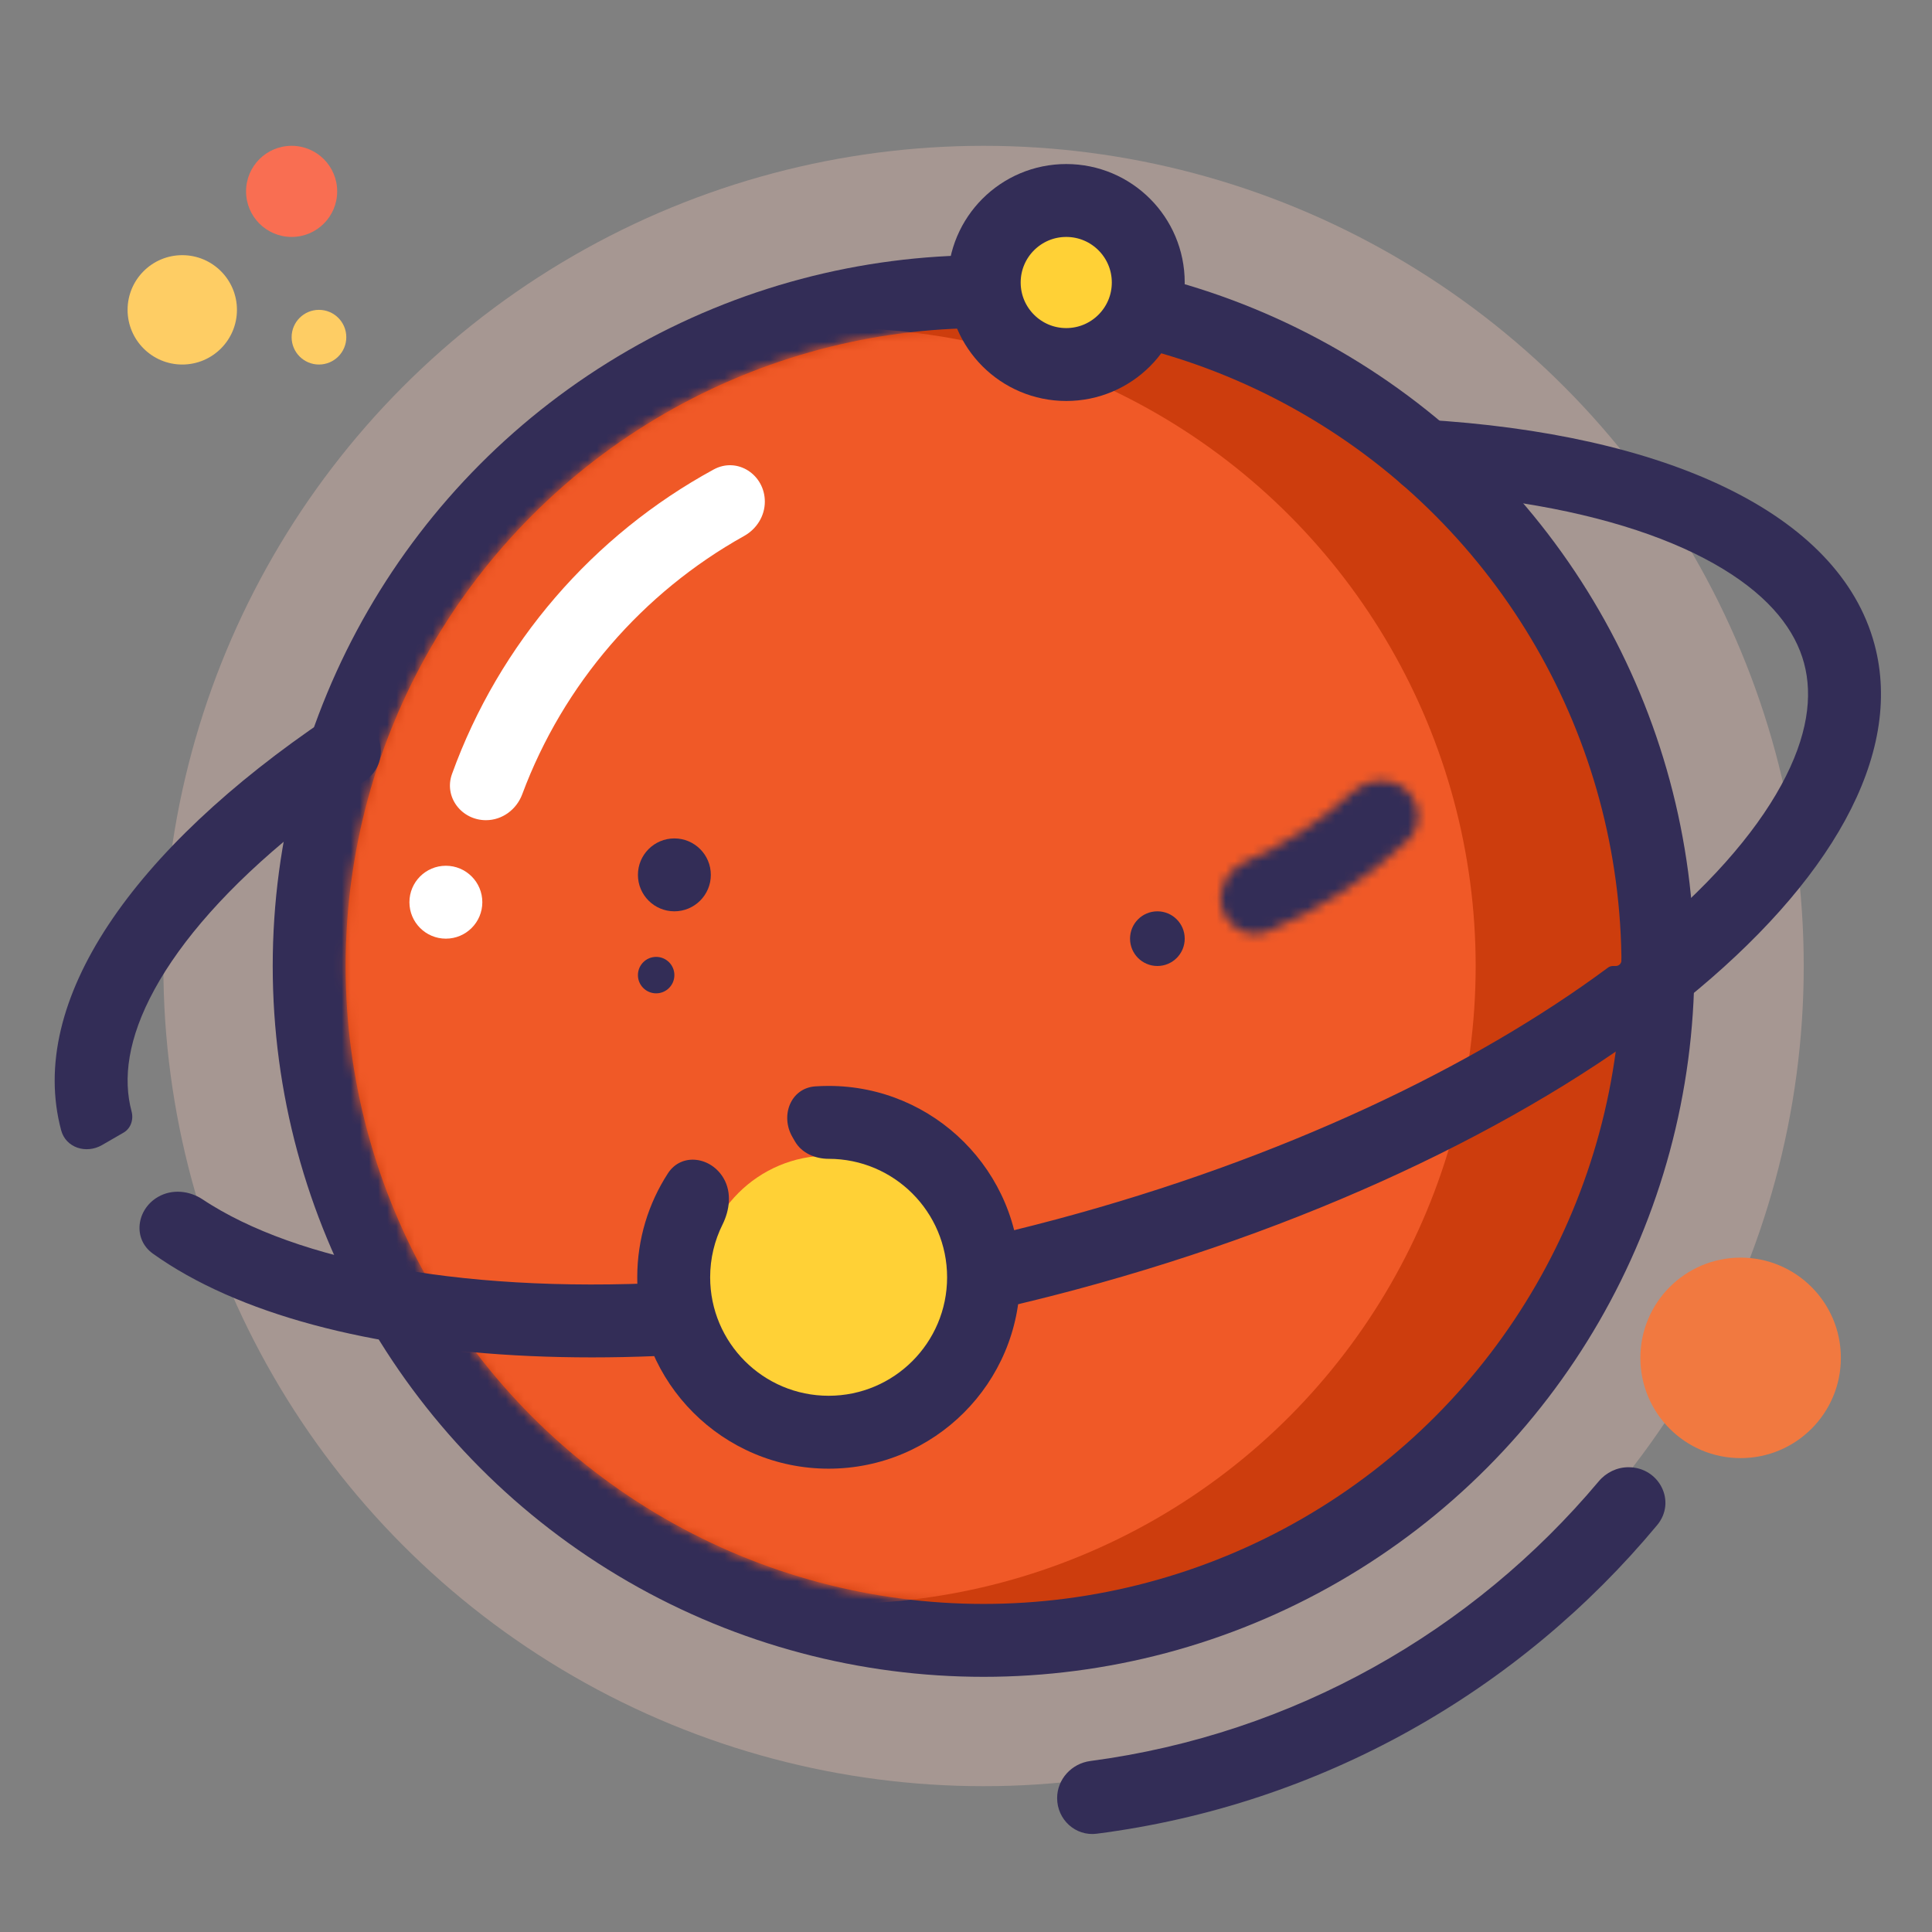 <svg width="212" height="212" viewBox="0 0 212 212" fill="none" xmlns="http://www.w3.org/2000/svg">
<rect x="0" y="0" width="212" height="212" fill="#808080" stroke="none"/>
<circle cx="107.926" cy="106" r="90" fill="#FFCBBA" fill-opacity="0.3"/>
<path fill-rule="evenodd" clip-rule="evenodd" d="M116 197.311C116 199.659 118.009 201.513 120.338 201.215C144.986 198.052 166.71 185.542 181.84 167.352C183.994 164.763 182.065 161 178.697 161C177.434 161 176.244 161.577 175.432 162.545C161.644 178.97 141.965 190.285 119.648 193.236C117.588 193.508 116 195.233 116 197.311Z" fill="#332D57"/>
<circle cx="107.926" cy="106" r="74" fill="#CD3D0D" stroke="#332D57" stroke-width="8"/>
<mask id="mask0_2_336" style="mask-type:alpha" maskUnits="userSpaceOnUse" x="37" y="36" width="141" height="140">
<circle cx="107.926" cy="106" r="70" fill="#F05927"/>
</mask>
<g mask="url(#mask0_2_336)">
<circle cx="91.926" cy="106" r="70" fill="#F05927"/>
</g>
<path fill-rule="evenodd" clip-rule="evenodd" d="M83.926 55.047C83.926 52.087 80.912 50.1 78.313 51.516C65.088 58.719 54.777 70.597 49.599 84.93C48.687 87.453 50.642 90 53.325 90C55.116 90 56.683 88.828 57.307 87.15C61.811 75.062 70.52 65.022 81.656 58.81C83.029 58.044 83.926 56.619 83.926 55.047Z" fill="white"/>
<circle cx="48.926" cy="99" r="4" fill="white"/>
<path fill-rule="evenodd" clip-rule="evenodd" d="M177.923 105.376C177.922 105.179 178.012 104.993 178.168 104.872C178.752 104.42 179.326 103.967 179.889 103.513C187.301 97.525 192.493 91.585 195.455 86.158C198.39 80.78 198.922 76.359 197.964 72.782C197.005 69.206 194.335 65.643 189.104 62.454C183.825 59.235 176.358 56.686 166.945 55.207C163.506 54.667 159.858 54.277 156.029 54.045C155.208 53.996 154.423 53.667 153.802 53.128C151.085 50.77 152.593 45.831 156.184 46.041C182.635 47.58 201.809 56.224 205.691 70.712C212.224 95.093 172.977 126.793 118.03 141.516C75.072 153.027 35.237 150.753 16.776 137.562C14.536 135.962 14.962 132.711 17.346 131.335C18.873 130.454 20.773 130.64 22.241 131.615C22.581 131.841 22.933 132.065 23.298 132.287C28.577 135.506 36.044 138.055 45.456 139.534C64.26 142.488 89.307 140.931 115.959 133.789C140.617 127.182 161.694 117.123 176.436 106.184C176.598 106.064 176.792 106 176.993 106H177.302C177.647 106 177.927 105.72 177.923 105.376ZM13.56 124.283C14.357 123.823 14.676 122.847 14.438 121.958C13.48 118.382 14.011 113.961 16.947 108.583C19.909 103.156 25.101 97.215 32.513 91.228C34.864 89.329 37.408 87.45 40.131 85.604C40.809 85.144 41.314 84.472 41.575 83.696C42.723 80.279 38.911 76.777 35.923 78.792C14.623 93.155 2.907 109.833 6.711 124.029C7.227 125.955 9.465 126.648 11.192 125.651L13.56 124.283Z" fill="#332D57"/>
<circle cx="90.926" cy="140.806" r="14" fill="#FFD136"/>
<path fill-rule="evenodd" clip-rule="evenodd" d="M79.409 129.307C78.038 126.931 74.787 126.447 73.294 128.748C71.163 132.033 69.926 135.952 69.926 140.159C69.926 151.757 79.328 161.159 90.926 161.159C102.524 161.159 111.926 151.757 111.926 140.159C111.926 128.561 102.524 119.159 90.926 119.159C90.434 119.159 89.946 119.176 89.462 119.209C86.761 119.395 85.596 122.416 86.95 124.761L87.233 125.25C87.973 126.532 89.446 127.159 90.926 127.159C98.106 127.159 103.926 132.979 103.926 140.159C103.926 147.339 98.106 153.159 90.926 153.159C83.747 153.159 77.926 147.339 77.926 140.159C77.926 138.082 78.413 136.119 79.279 134.378C80.077 132.774 80.305 130.858 79.409 129.307Z" fill="#332D57"/>
<mask id="path-11-inside-1_2_336" fill="white">
<path d="M134.137 99.773C134.816 101.875 137.079 103.045 139.121 102.2C144.812 99.844 150.019 96.457 154.48 92.21C156.08 90.686 155.929 88.143 154.282 86.67C152.635 85.196 150.117 85.353 148.494 86.853C145.01 90.071 141.005 92.675 136.65 94.556C134.622 95.432 133.457 97.67 134.137 99.773Z"/>
</mask>
<path d="M134.137 99.773C134.816 101.875 137.079 103.045 139.121 102.2C144.812 99.844 150.019 96.457 154.48 92.21C156.08 90.686 155.929 88.143 154.282 86.67C152.635 85.196 150.117 85.353 148.494 86.853C145.01 90.071 141.005 92.675 136.65 94.556C134.622 95.432 133.457 97.67 134.137 99.773Z" stroke="#332D57" stroke-width="16" mask="url(#path-11-inside-1_2_336)"/>
<circle cx="117" cy="31" r="9" fill="#FFD136" stroke="#332D57" stroke-width="8"/>
<circle cx="191" cy="149" r="11" fill="#F17940"/>
<circle cx="32" cy="21" r="5" transform="rotate(180 32 21)" fill="#F96E52"/>
<circle cx="20" cy="34" r="6" transform="rotate(180 20 34)" fill="#FECD64"/>
<circle cx="35" cy="37" r="3" transform="rotate(180 35 37)" fill="#FECD64"/>
<circle cx="127" cy="103" r="3" fill="#332D57"/>
<circle cx="72" cy="107" r="2" fill="#332D57"/>
<circle cx="74" cy="96" r="4" fill="#332D57"/>
</svg>
